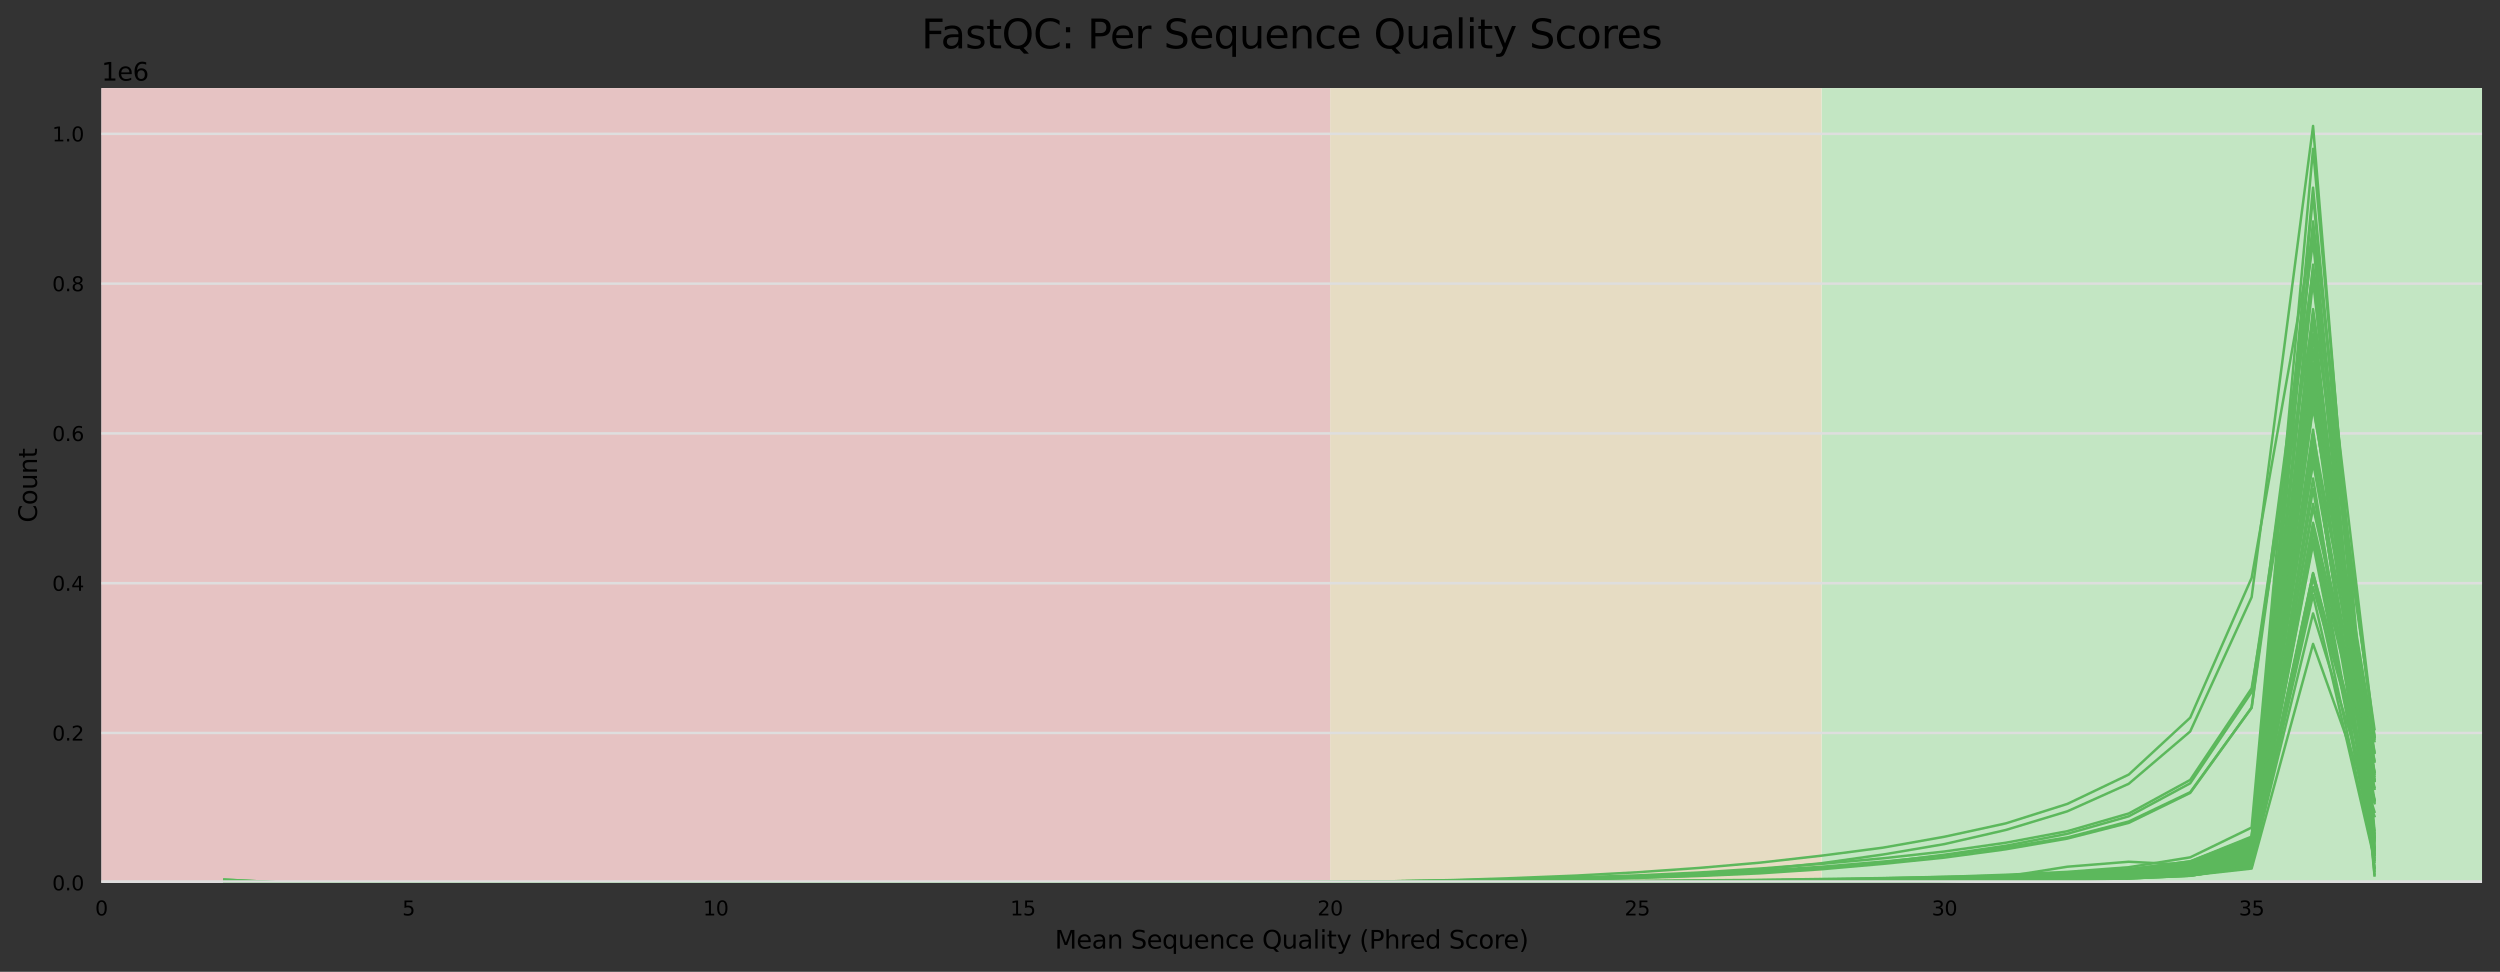 <?xml version="1.0" encoding="utf-8" standalone="no"?>
<!DOCTYPE svg PUBLIC "-//W3C//DTD SVG 1.1//EN"
  "http://www.w3.org/Graphics/SVG/1.1/DTD/svg11.dtd">
<svg xmlns:xlink="http://www.w3.org/1999/xlink" width="1000.341pt" height="388.845pt" viewBox="0 0 1000.341 388.845" xmlns="http://www.w3.org/2000/svg" version="1.1">
 <rect x="0" y="0" width="1000.341" height="388.845" fill="#333333" stroke="none"/>
 <defs>
  <style type="text/css">*{stroke-linejoin: round; stroke-linecap: butt}</style>
 </defs>
 <g id="figure_1">
  <g id="axes_1">
   <g id="patch_1">
    <path d="M 40.601 353.224 
L 993.141 353.224 
L 993.141 35.256 
L 40.601 35.256 
z
" style="fill: #ffffff"/>
   </g>
   <g id="patch_2">
    <path d="M 728.888 353.224 
L 2498.768 353.224 
L 2498.768 35.256 
L 728.888 35.256 
z
" clip-path="url(#pdc0458a4f8)" style="fill: #c3e6c3"/>
   </g>
   <g id="patch_3">
    <path d="M 532.234 353.224 
L 728.888 353.224 
L 728.888 35.256 
L 532.234 35.256 
z
" clip-path="url(#pdc0458a4f8)" style="fill: #e6dcc3"/>
   </g>
   <g id="patch_4">
    <path d="M 40.601 353.224 
L 532.234 353.224 
L 532.234 35.256 
L 40.601 35.256 
z
" clip-path="url(#pdc0458a4f8)" style="fill: #e6c3c3"/>
   </g>
   <g id="matplotlib.axis_1">
    <g id="xtick_1">
     <g id="text_1">
      <!-- 0 -->
      <g transform="translate(38.056 366.303) scale(0.08 -0.08)">
       <defs>
        <path id="DejaVuSans-30" d="M 2034 4250 
Q 1547 4250 1301 3770 
Q 1056 3291 1056 2328 
Q 1056 1369 1301 889 
Q 1547 409 2034 409 
Q 2525 409 2770 889 
Q 3016 1369 3016 2328 
Q 3016 3291 2770 3770 
Q 2525 4250 2034 4250 
z
M 2034 4750 
Q 2819 4750 3233 4129 
Q 3647 3509 3647 2328 
Q 3647 1150 3233 529 
Q 2819 -91 2034 -91 
Q 1250 -91 836 529 
Q 422 1150 422 2328 
Q 422 3509 836 4129 
Q 1250 4750 2034 4750 
z
" transform="scale(0.016)"/>
       </defs>
       <use xlink:href="#DejaVuSans-30"/>
      </g>
     </g>
    </g>
    <g id="xtick_2">
     <g id="text_2">
      <!-- 5 -->
      <g transform="translate(160.964 366.303) scale(0.08 -0.08)">
       <defs>
        <path id="DejaVuSans-35" d="M 691 4666 
L 3169 4666 
L 3169 4134 
L 1269 4134 
L 1269 2991 
Q 1406 3038 1543 3061 
Q 1681 3084 1819 3084 
Q 2600 3084 3056 2656 
Q 3513 2228 3513 1497 
Q 3513 744 3044 326 
Q 2575 -91 1722 -91 
Q 1428 -91 1123 -41 
Q 819 9 494 109 
L 494 744 
Q 775 591 1075 516 
Q 1375 441 1709 441 
Q 2250 441 2565 725 
Q 2881 1009 2881 1497 
Q 2881 1984 2565 2268 
Q 2250 2553 1709 2553 
Q 1456 2553 1204 2497 
Q 953 2441 691 2322 
L 691 4666 
z
" transform="scale(0.016)"/>
       </defs>
       <use xlink:href="#DejaVuSans-35"/>
      </g>
     </g>
    </g>
    <g id="xtick_3">
     <g id="text_3">
      <!-- 10 -->
      <g transform="translate(281.327 366.303) scale(0.08 -0.08)">
       <defs>
        <path id="DejaVuSans-31" d="M 794 531 
L 1825 531 
L 1825 4091 
L 703 3866 
L 703 4441 
L 1819 4666 
L 2450 4666 
L 2450 531 
L 3481 531 
L 3481 0 
L 794 0 
L 794 531 
z
" transform="scale(0.016)"/>
       </defs>
       <use xlink:href="#DejaVuSans-31"/>
       <use xlink:href="#DejaVuSans-30" x="63.623"/>
      </g>
     </g>
    </g>
    <g id="xtick_4">
     <g id="text_4">
      <!-- 15 -->
      <g transform="translate(404.236 366.303) scale(0.08 -0.08)">
       <use xlink:href="#DejaVuSans-31"/>
       <use xlink:href="#DejaVuSans-35" x="63.623"/>
      </g>
     </g>
    </g>
    <g id="xtick_5">
     <g id="text_5">
      <!-- 20 -->
      <g transform="translate(527.144 366.303) scale(0.08 -0.08)">
       <defs>
        <path id="DejaVuSans-32" d="M 1228 531 
L 3431 531 
L 3431 0 
L 469 0 
L 469 531 
Q 828 903 1448 1529 
Q 2069 2156 2228 2338 
Q 2531 2678 2651 2914 
Q 2772 3150 2772 3378 
Q 2772 3750 2511 3984 
Q 2250 4219 1831 4219 
Q 1534 4219 1204 4116 
Q 875 4013 500 3803 
L 500 4441 
Q 881 4594 1212 4672 
Q 1544 4750 1819 4750 
Q 2544 4750 2975 4387 
Q 3406 4025 3406 3419 
Q 3406 3131 3298 2873 
Q 3191 2616 2906 2266 
Q 2828 2175 2409 1742 
Q 1991 1309 1228 531 
z
" transform="scale(0.016)"/>
       </defs>
       <use xlink:href="#DejaVuSans-32"/>
       <use xlink:href="#DejaVuSans-30" x="63.623"/>
      </g>
     </g>
    </g>
    <g id="xtick_6">
     <g id="text_6">
      <!-- 25 -->
      <g transform="translate(650.053 366.303) scale(0.08 -0.08)">
       <use xlink:href="#DejaVuSans-32"/>
       <use xlink:href="#DejaVuSans-35" x="63.623"/>
      </g>
     </g>
    </g>
    <g id="xtick_7">
     <g id="text_7">
      <!-- 30 -->
      <g transform="translate(772.961 366.303) scale(0.08 -0.08)">
       <defs>
        <path id="DejaVuSans-33" d="M 2597 2516 
Q 3050 2419 3304 2112 
Q 3559 1806 3559 1356 
Q 3559 666 3084 287 
Q 2609 -91 1734 -91 
Q 1441 -91 1130 -33 
Q 819 25 488 141 
L 488 750 
Q 750 597 1062 519 
Q 1375 441 1716 441 
Q 2309 441 2620 675 
Q 2931 909 2931 1356 
Q 2931 1769 2642 2001 
Q 2353 2234 1838 2234 
L 1294 2234 
L 1294 2753 
L 1863 2753 
Q 2328 2753 2575 2939 
Q 2822 3125 2822 3475 
Q 2822 3834 2567 4026 
Q 2313 4219 1838 4219 
Q 1578 4219 1281 4162 
Q 984 4106 628 3988 
L 628 4550 
Q 988 4650 1302 4700 
Q 1616 4750 1894 4750 
Q 2613 4750 3031 4423 
Q 3450 4097 3450 3541 
Q 3450 3153 3228 2886 
Q 3006 2619 2597 2516 
z
" transform="scale(0.016)"/>
       </defs>
       <use xlink:href="#DejaVuSans-33"/>
       <use xlink:href="#DejaVuSans-30" x="63.623"/>
      </g>
     </g>
    </g>
    <g id="xtick_8">
     <g id="text_8">
      <!-- 35 -->
      <g transform="translate(895.869 366.303) scale(0.08 -0.08)">
       <use xlink:href="#DejaVuSans-33"/>
       <use xlink:href="#DejaVuSans-35" x="63.623"/>
      </g>
     </g>
    </g>
    <g id="text_9">
     <!-- Mean Sequence Quality (Phred Score) -->
     <g transform="translate(422.078 379.565) scale(0.1 -0.1)">
      <defs>
       <path id="DejaVuSans-4d" d="M 628 4666 
L 1569 4666 
L 2759 1491 
L 3956 4666 
L 4897 4666 
L 4897 0 
L 4281 0 
L 4281 4097 
L 3078 897 
L 2444 897 
L 1241 4097 
L 1241 0 
L 628 0 
L 628 4666 
z
" transform="scale(0.016)"/>
       <path id="DejaVuSans-65" d="M 3597 1894 
L 3597 1613 
L 953 1613 
Q 991 1019 1311 708 
Q 1631 397 2203 397 
Q 2534 397 2845 478 
Q 3156 559 3463 722 
L 3463 178 
Q 3153 47 2828 -22 
Q 2503 -91 2169 -91 
Q 1331 -91 842 396 
Q 353 884 353 1716 
Q 353 2575 817 3079 
Q 1281 3584 2069 3584 
Q 2775 3584 3186 3129 
Q 3597 2675 3597 1894 
z
M 3022 2063 
Q 3016 2534 2758 2815 
Q 2500 3097 2075 3097 
Q 1594 3097 1305 2825 
Q 1016 2553 972 2059 
L 3022 2063 
z
" transform="scale(0.016)"/>
       <path id="DejaVuSans-61" d="M 2194 1759 
Q 1497 1759 1228 1600 
Q 959 1441 959 1056 
Q 959 750 1161 570 
Q 1363 391 1709 391 
Q 2188 391 2477 730 
Q 2766 1069 2766 1631 
L 2766 1759 
L 2194 1759 
z
M 3341 1997 
L 3341 0 
L 2766 0 
L 2766 531 
Q 2569 213 2275 61 
Q 1981 -91 1556 -91 
Q 1019 -91 701 211 
Q 384 513 384 1019 
Q 384 1609 779 1909 
Q 1175 2209 1959 2209 
L 2766 2209 
L 2766 2266 
Q 2766 2663 2505 2880 
Q 2244 3097 1772 3097 
Q 1472 3097 1187 3025 
Q 903 2953 641 2809 
L 641 3341 
Q 956 3463 1253 3523 
Q 1550 3584 1831 3584 
Q 2591 3584 2966 3190 
Q 3341 2797 3341 1997 
z
" transform="scale(0.016)"/>
       <path id="DejaVuSans-6e" d="M 3513 2113 
L 3513 0 
L 2938 0 
L 2938 2094 
Q 2938 2591 2744 2837 
Q 2550 3084 2163 3084 
Q 1697 3084 1428 2787 
Q 1159 2491 1159 1978 
L 1159 0 
L 581 0 
L 581 3500 
L 1159 3500 
L 1159 2956 
Q 1366 3272 1645 3428 
Q 1925 3584 2291 3584 
Q 2894 3584 3203 3211 
Q 3513 2838 3513 2113 
z
" transform="scale(0.016)"/>
       <path id="DejaVuSans-20" transform="scale(0.016)"/>
       <path id="DejaVuSans-53" d="M 3425 4513 
L 3425 3897 
Q 3066 4069 2747 4153 
Q 2428 4238 2131 4238 
Q 1616 4238 1336 4038 
Q 1056 3838 1056 3469 
Q 1056 3159 1242 3001 
Q 1428 2844 1947 2747 
L 2328 2669 
Q 3034 2534 3370 2195 
Q 3706 1856 3706 1288 
Q 3706 609 3251 259 
Q 2797 -91 1919 -91 
Q 1588 -91 1214 -16 
Q 841 59 441 206 
L 441 856 
Q 825 641 1194 531 
Q 1563 422 1919 422 
Q 2459 422 2753 634 
Q 3047 847 3047 1241 
Q 3047 1584 2836 1778 
Q 2625 1972 2144 2069 
L 1759 2144 
Q 1053 2284 737 2584 
Q 422 2884 422 3419 
Q 422 4038 858 4394 
Q 1294 4750 2059 4750 
Q 2388 4750 2728 4690 
Q 3069 4631 3425 4513 
z
" transform="scale(0.016)"/>
       <path id="DejaVuSans-71" d="M 947 1747 
Q 947 1113 1208 752 
Q 1469 391 1925 391 
Q 2381 391 2643 752 
Q 2906 1113 2906 1747 
Q 2906 2381 2643 2742 
Q 2381 3103 1925 3103 
Q 1469 3103 1208 2742 
Q 947 2381 947 1747 
z
M 2906 525 
Q 2725 213 2448 61 
Q 2172 -91 1784 -91 
Q 1150 -91 751 415 
Q 353 922 353 1747 
Q 353 2572 751 3078 
Q 1150 3584 1784 3584 
Q 2172 3584 2448 3432 
Q 2725 3281 2906 2969 
L 2906 3500 
L 3481 3500 
L 3481 -1331 
L 2906 -1331 
L 2906 525 
z
" transform="scale(0.016)"/>
       <path id="DejaVuSans-75" d="M 544 1381 
L 544 3500 
L 1119 3500 
L 1119 1403 
Q 1119 906 1312 657 
Q 1506 409 1894 409 
Q 2359 409 2629 706 
Q 2900 1003 2900 1516 
L 2900 3500 
L 3475 3500 
L 3475 0 
L 2900 0 
L 2900 538 
Q 2691 219 2414 64 
Q 2138 -91 1772 -91 
Q 1169 -91 856 284 
Q 544 659 544 1381 
z
M 1991 3584 
L 1991 3584 
z
" transform="scale(0.016)"/>
       <path id="DejaVuSans-63" d="M 3122 3366 
L 3122 2828 
Q 2878 2963 2633 3030 
Q 2388 3097 2138 3097 
Q 1578 3097 1268 2742 
Q 959 2388 959 1747 
Q 959 1106 1268 751 
Q 1578 397 2138 397 
Q 2388 397 2633 464 
Q 2878 531 3122 666 
L 3122 134 
Q 2881 22 2623 -34 
Q 2366 -91 2075 -91 
Q 1284 -91 818 406 
Q 353 903 353 1747 
Q 353 2603 823 3093 
Q 1294 3584 2113 3584 
Q 2378 3584 2631 3529 
Q 2884 3475 3122 3366 
z
" transform="scale(0.016)"/>
       <path id="DejaVuSans-51" d="M 2522 4238 
Q 1834 4238 1429 3725 
Q 1025 3213 1025 2328 
Q 1025 1447 1429 934 
Q 1834 422 2522 422 
Q 3209 422 3611 934 
Q 4013 1447 4013 2328 
Q 4013 3213 3611 3725 
Q 3209 4238 2522 4238 
z
M 3406 84 
L 4238 -825 
L 3475 -825 
L 2784 -78 
Q 2681 -84 2626 -87 
Q 2572 -91 2522 -91 
Q 1538 -91 948 567 
Q 359 1225 359 2328 
Q 359 3434 948 4092 
Q 1538 4750 2522 4750 
Q 3503 4750 4090 4092 
Q 4678 3434 4678 2328 
Q 4678 1516 4351 937 
Q 4025 359 3406 84 
z
" transform="scale(0.016)"/>
       <path id="DejaVuSans-6c" d="M 603 4863 
L 1178 4863 
L 1178 0 
L 603 0 
L 603 4863 
z
" transform="scale(0.016)"/>
       <path id="DejaVuSans-69" d="M 603 3500 
L 1178 3500 
L 1178 0 
L 603 0 
L 603 3500 
z
M 603 4863 
L 1178 4863 
L 1178 4134 
L 603 4134 
L 603 4863 
z
" transform="scale(0.016)"/>
       <path id="DejaVuSans-74" d="M 1172 4494 
L 1172 3500 
L 2356 3500 
L 2356 3053 
L 1172 3053 
L 1172 1153 
Q 1172 725 1289 603 
Q 1406 481 1766 481 
L 2356 481 
L 2356 0 
L 1766 0 
Q 1100 0 847 248 
Q 594 497 594 1153 
L 594 3053 
L 172 3053 
L 172 3500 
L 594 3500 
L 594 4494 
L 1172 4494 
z
" transform="scale(0.016)"/>
       <path id="DejaVuSans-79" d="M 2059 -325 
Q 1816 -950 1584 -1140 
Q 1353 -1331 966 -1331 
L 506 -1331 
L 506 -850 
L 844 -850 
Q 1081 -850 1212 -737 
Q 1344 -625 1503 -206 
L 1606 56 
L 191 3500 
L 800 3500 
L 1894 763 
L 2988 3500 
L 3597 3500 
L 2059 -325 
z
" transform="scale(0.016)"/>
       <path id="DejaVuSans-28" d="M 1984 4856 
Q 1566 4138 1362 3434 
Q 1159 2731 1159 2009 
Q 1159 1288 1364 580 
Q 1569 -128 1984 -844 
L 1484 -844 
Q 1016 -109 783 600 
Q 550 1309 550 2009 
Q 550 2706 781 3412 
Q 1013 4119 1484 4856 
L 1984 4856 
z
" transform="scale(0.016)"/>
       <path id="DejaVuSans-50" d="M 1259 4147 
L 1259 2394 
L 2053 2394 
Q 2494 2394 2734 2622 
Q 2975 2850 2975 3272 
Q 2975 3691 2734 3919 
Q 2494 4147 2053 4147 
L 1259 4147 
z
M 628 4666 
L 2053 4666 
Q 2838 4666 3239 4311 
Q 3641 3956 3641 3272 
Q 3641 2581 3239 2228 
Q 2838 1875 2053 1875 
L 1259 1875 
L 1259 0 
L 628 0 
L 628 4666 
z
" transform="scale(0.016)"/>
       <path id="DejaVuSans-68" d="M 3513 2113 
L 3513 0 
L 2938 0 
L 2938 2094 
Q 2938 2591 2744 2837 
Q 2550 3084 2163 3084 
Q 1697 3084 1428 2787 
Q 1159 2491 1159 1978 
L 1159 0 
L 581 0 
L 581 4863 
L 1159 4863 
L 1159 2956 
Q 1366 3272 1645 3428 
Q 1925 3584 2291 3584 
Q 2894 3584 3203 3211 
Q 3513 2838 3513 2113 
z
" transform="scale(0.016)"/>
       <path id="DejaVuSans-72" d="M 2631 2963 
Q 2534 3019 2420 3045 
Q 2306 3072 2169 3072 
Q 1681 3072 1420 2755 
Q 1159 2438 1159 1844 
L 1159 0 
L 581 0 
L 581 3500 
L 1159 3500 
L 1159 2956 
Q 1341 3275 1631 3429 
Q 1922 3584 2338 3584 
Q 2397 3584 2469 3576 
Q 2541 3569 2628 3553 
L 2631 2963 
z
" transform="scale(0.016)"/>
       <path id="DejaVuSans-64" d="M 2906 2969 
L 2906 4863 
L 3481 4863 
L 3481 0 
L 2906 0 
L 2906 525 
Q 2725 213 2448 61 
Q 2172 -91 1784 -91 
Q 1150 -91 751 415 
Q 353 922 353 1747 
Q 353 2572 751 3078 
Q 1150 3584 1784 3584 
Q 2172 3584 2448 3432 
Q 2725 3281 2906 2969 
z
M 947 1747 
Q 947 1113 1208 752 
Q 1469 391 1925 391 
Q 2381 391 2643 752 
Q 2906 1113 2906 1747 
Q 2906 2381 2643 2742 
Q 2381 3103 1925 3103 
Q 1469 3103 1208 2742 
Q 947 2381 947 1747 
z
" transform="scale(0.016)"/>
       <path id="DejaVuSans-6f" d="M 1959 3097 
Q 1497 3097 1228 2736 
Q 959 2375 959 1747 
Q 959 1119 1226 758 
Q 1494 397 1959 397 
Q 2419 397 2687 759 
Q 2956 1122 2956 1747 
Q 2956 2369 2687 2733 
Q 2419 3097 1959 3097 
z
M 1959 3584 
Q 2709 3584 3137 3096 
Q 3566 2609 3566 1747 
Q 3566 888 3137 398 
Q 2709 -91 1959 -91 
Q 1206 -91 779 398 
Q 353 888 353 1747 
Q 353 2609 779 3096 
Q 1206 3584 1959 3584 
z
" transform="scale(0.016)"/>
       <path id="DejaVuSans-29" d="M 513 4856 
L 1013 4856 
Q 1481 4119 1714 3412 
Q 1947 2706 1947 2009 
Q 1947 1309 1714 600 
Q 1481 -109 1013 -844 
L 513 -844 
Q 928 -128 1133 580 
Q 1338 1288 1338 2009 
Q 1338 2731 1133 3434 
Q 928 4138 513 4856 
z
" transform="scale(0.016)"/>
      </defs>
      <use xlink:href="#DejaVuSans-4d"/>
      <use xlink:href="#DejaVuSans-65" x="86.279"/>
      <use xlink:href="#DejaVuSans-61" x="147.803"/>
      <use xlink:href="#DejaVuSans-6e" x="209.082"/>
      <use xlink:href="#DejaVuSans-20" x="272.461"/>
      <use xlink:href="#DejaVuSans-53" x="304.248"/>
      <use xlink:href="#DejaVuSans-65" x="367.725"/>
      <use xlink:href="#DejaVuSans-71" x="429.248"/>
      <use xlink:href="#DejaVuSans-75" x="492.725"/>
      <use xlink:href="#DejaVuSans-65" x="556.104"/>
      <use xlink:href="#DejaVuSans-6e" x="617.627"/>
      <use xlink:href="#DejaVuSans-63" x="681.006"/>
      <use xlink:href="#DejaVuSans-65" x="735.986"/>
      <use xlink:href="#DejaVuSans-20" x="797.51"/>
      <use xlink:href="#DejaVuSans-51" x="829.297"/>
      <use xlink:href="#DejaVuSans-75" x="908.008"/>
      <use xlink:href="#DejaVuSans-61" x="971.387"/>
      <use xlink:href="#DejaVuSans-6c" x="1032.666"/>
      <use xlink:href="#DejaVuSans-69" x="1060.449"/>
      <use xlink:href="#DejaVuSans-74" x="1088.232"/>
      <use xlink:href="#DejaVuSans-79" x="1127.441"/>
      <use xlink:href="#DejaVuSans-20" x="1186.621"/>
      <use xlink:href="#DejaVuSans-28" x="1218.408"/>
      <use xlink:href="#DejaVuSans-50" x="1257.422"/>
      <use xlink:href="#DejaVuSans-68" x="1317.725"/>
      <use xlink:href="#DejaVuSans-72" x="1381.104"/>
      <use xlink:href="#DejaVuSans-65" x="1419.967"/>
      <use xlink:href="#DejaVuSans-64" x="1481.49"/>
      <use xlink:href="#DejaVuSans-20" x="1544.967"/>
      <use xlink:href="#DejaVuSans-53" x="1576.754"/>
      <use xlink:href="#DejaVuSans-63" x="1640.23"/>
      <use xlink:href="#DejaVuSans-6f" x="1695.211"/>
      <use xlink:href="#DejaVuSans-72" x="1756.393"/>
      <use xlink:href="#DejaVuSans-65" x="1795.256"/>
      <use xlink:href="#DejaVuSans-29" x="1856.779"/>
     </g>
    </g>
   </g>
   <g id="matplotlib.axis_2">
    <g id="ytick_1">
     <g id="line2d_1">
      <path d="M 40.601 353.224 
L 993.141 353.224 
" clip-path="url(#pdc0458a4f8)" style="fill: none; stroke: #dedede; stroke-linecap: square"/>
     </g>
     <g id="text_10">
      <!-- 0.0 -->
      <g transform="translate(20.878 356.263) scale(0.08 -0.08)">
       <defs>
        <path id="DejaVuSans-2e" d="M 684 794 
L 1344 794 
L 1344 0 
L 684 0 
L 684 794 
z
" transform="scale(0.016)"/>
       </defs>
       <use xlink:href="#DejaVuSans-30"/>
       <use xlink:href="#DejaVuSans-2e" x="63.623"/>
       <use xlink:href="#DejaVuSans-30" x="95.41"/>
      </g>
     </g>
    </g>
    <g id="ytick_2">
     <g id="line2d_2">
      <path d="M 40.601 293.289 
L 993.141 293.289 
" clip-path="url(#pdc0458a4f8)" style="fill: none; stroke: #dedede; stroke-linecap: square"/>
     </g>
     <g id="text_11">
      <!-- 0.2 -->
      <g transform="translate(20.878 296.329) scale(0.08 -0.08)">
       <use xlink:href="#DejaVuSans-30"/>
       <use xlink:href="#DejaVuSans-2e" x="63.623"/>
       <use xlink:href="#DejaVuSans-32" x="95.41"/>
      </g>
     </g>
    </g>
    <g id="ytick_3">
     <g id="line2d_3">
      <path d="M 40.601 233.355 
L 993.141 233.355 
" clip-path="url(#pdc0458a4f8)" style="fill: none; stroke: #dedede; stroke-linecap: square"/>
     </g>
     <g id="text_12">
      <!-- 0.4 -->
      <g transform="translate(20.878 236.394) scale(0.08 -0.08)">
       <defs>
        <path id="DejaVuSans-34" d="M 2419 4116 
L 825 1625 
L 2419 1625 
L 2419 4116 
z
M 2253 4666 
L 3047 4666 
L 3047 1625 
L 3713 1625 
L 3713 1100 
L 3047 1100 
L 3047 0 
L 2419 0 
L 2419 1100 
L 313 1100 
L 313 1709 
L 2253 4666 
z
" transform="scale(0.016)"/>
       </defs>
       <use xlink:href="#DejaVuSans-30"/>
       <use xlink:href="#DejaVuSans-2e" x="63.623"/>
       <use xlink:href="#DejaVuSans-34" x="95.41"/>
      </g>
     </g>
    </g>
    <g id="ytick_4">
     <g id="line2d_4">
      <path d="M 40.601 173.42 
L 993.141 173.42 
" clip-path="url(#pdc0458a4f8)" style="fill: none; stroke: #dedede; stroke-linecap: square"/>
     </g>
     <g id="text_13">
      <!-- 0.6 -->
      <g transform="translate(20.878 176.46) scale(0.08 -0.08)">
       <defs>
        <path id="DejaVuSans-36" d="M 2113 2584 
Q 1688 2584 1439 2293 
Q 1191 2003 1191 1497 
Q 1191 994 1439 701 
Q 1688 409 2113 409 
Q 2538 409 2786 701 
Q 3034 994 3034 1497 
Q 3034 2003 2786 2293 
Q 2538 2584 2113 2584 
z
M 3366 4563 
L 3366 3988 
Q 3128 4100 2886 4159 
Q 2644 4219 2406 4219 
Q 1781 4219 1451 3797 
Q 1122 3375 1075 2522 
Q 1259 2794 1537 2939 
Q 1816 3084 2150 3084 
Q 2853 3084 3261 2657 
Q 3669 2231 3669 1497 
Q 3669 778 3244 343 
Q 2819 -91 2113 -91 
Q 1303 -91 875 529 
Q 447 1150 447 2328 
Q 447 3434 972 4092 
Q 1497 4750 2381 4750 
Q 2619 4750 2861 4703 
Q 3103 4656 3366 4563 
z
" transform="scale(0.016)"/>
       </defs>
       <use xlink:href="#DejaVuSans-30"/>
       <use xlink:href="#DejaVuSans-2e" x="63.623"/>
       <use xlink:href="#DejaVuSans-36" x="95.41"/>
      </g>
     </g>
    </g>
    <g id="ytick_5">
     <g id="line2d_5">
      <path d="M 40.601 113.486 
L 993.141 113.486 
" clip-path="url(#pdc0458a4f8)" style="fill: none; stroke: #dedede; stroke-linecap: square"/>
     </g>
     <g id="text_14">
      <!-- 0.8 -->
      <g transform="translate(20.878 116.525) scale(0.08 -0.08)">
       <defs>
        <path id="DejaVuSans-38" d="M 2034 2216 
Q 1584 2216 1326 1975 
Q 1069 1734 1069 1313 
Q 1069 891 1326 650 
Q 1584 409 2034 409 
Q 2484 409 2743 651 
Q 3003 894 3003 1313 
Q 3003 1734 2745 1975 
Q 2488 2216 2034 2216 
z
M 1403 2484 
Q 997 2584 770 2862 
Q 544 3141 544 3541 
Q 544 4100 942 4425 
Q 1341 4750 2034 4750 
Q 2731 4750 3128 4425 
Q 3525 4100 3525 3541 
Q 3525 3141 3298 2862 
Q 3072 2584 2669 2484 
Q 3125 2378 3379 2068 
Q 3634 1759 3634 1313 
Q 3634 634 3220 271 
Q 2806 -91 2034 -91 
Q 1263 -91 848 271 
Q 434 634 434 1313 
Q 434 1759 690 2068 
Q 947 2378 1403 2484 
z
M 1172 3481 
Q 1172 3119 1398 2916 
Q 1625 2713 2034 2713 
Q 2441 2713 2670 2916 
Q 2900 3119 2900 3481 
Q 2900 3844 2670 4047 
Q 2441 4250 2034 4250 
Q 1625 4250 1398 4047 
Q 1172 3844 1172 3481 
z
" transform="scale(0.016)"/>
       </defs>
       <use xlink:href="#DejaVuSans-30"/>
       <use xlink:href="#DejaVuSans-2e" x="63.623"/>
       <use xlink:href="#DejaVuSans-38" x="95.41"/>
      </g>
     </g>
    </g>
    <g id="ytick_6">
     <g id="line2d_6">
      <path d="M 40.601 53.551 
L 993.141 53.551 
" clip-path="url(#pdc0458a4f8)" style="fill: none; stroke: #dedede; stroke-linecap: square"/>
     </g>
     <g id="text_15">
      <!-- 1.0 -->
      <g transform="translate(20.878 56.591) scale(0.08 -0.08)">
       <use xlink:href="#DejaVuSans-31"/>
       <use xlink:href="#DejaVuSans-2e" x="63.623"/>
       <use xlink:href="#DejaVuSans-30" x="95.41"/>
      </g>
     </g>
    </g>
    <g id="text_16">
     <!-- Count -->
     <g transform="translate(14.798 209.088) rotate(-90) scale(0.1 -0.1)">
      <defs>
       <path id="DejaVuSans-43" d="M 4122 4306 
L 4122 3641 
Q 3803 3938 3442 4084 
Q 3081 4231 2675 4231 
Q 1875 4231 1450 3742 
Q 1025 3253 1025 2328 
Q 1025 1406 1450 917 
Q 1875 428 2675 428 
Q 3081 428 3442 575 
Q 3803 722 4122 1019 
L 4122 359 
Q 3791 134 3420 21 
Q 3050 -91 2638 -91 
Q 1578 -91 968 557 
Q 359 1206 359 2328 
Q 359 3453 968 4101 
Q 1578 4750 2638 4750 
Q 3056 4750 3426 4639 
Q 3797 4528 4122 4306 
z
" transform="scale(0.016)"/>
      </defs>
      <use xlink:href="#DejaVuSans-43"/>
      <use xlink:href="#DejaVuSans-6f" x="69.824"/>
      <use xlink:href="#DejaVuSans-75" x="131.006"/>
      <use xlink:href="#DejaVuSans-6e" x="194.385"/>
      <use xlink:href="#DejaVuSans-74" x="257.764"/>
     </g>
    </g>
    <g id="text_17">
     <!-- 1e6 -->
     <g transform="translate(40.601 32.256) scale(0.1 -0.1)">
      <use xlink:href="#DejaVuSans-31"/>
      <use xlink:href="#DejaVuSans-65" x="63.623"/>
      <use xlink:href="#DejaVuSans-36" x="125.146"/>
     </g>
    </g>
   </g>
   <g id="line2d_7">
    <path d="M 409.326 353.224 
L 433.907 353.221 
L 458.489 353.212 
L 483.071 353.213 
L 507.652 353.205 
L 532.234 353.196 
L 556.816 353.184 
L 581.398 353.168 
L 605.979 353.136 
L 630.561 353.11 
L 655.143 353.057 
L 679.724 352.97 
L 704.306 352.864 
L 728.888 352.716 
L 753.469 352.521 
L 778.051 352.288 
L 802.633 352.032 
L 827.214 351.573 
L 851.796 350.957 
L 876.378 349.496 
L 900.959 344.341 
L 925.541 201.616 
L 950.123 312.488 
" clip-path="url(#pdc0458a4f8)" style="fill: none; stroke: #5cb85c; stroke-linecap: square"/>
   </g>
   <g id="line2d_8">
    <path d="M 261.836 353.224 
L 286.417 353.224 
L 310.999 353.223 
L 335.581 353.223 
L 360.162 353.223 
L 384.744 353.222 
L 409.326 353.213 
L 433.907 353.193 
L 458.489 353.183 
L 483.071 353.168 
L 507.652 353.145 
L 532.234 353.097 
L 556.816 353.056 
L 581.398 353.011 
L 605.979 352.976 
L 630.561 352.929 
L 655.143 352.86 
L 679.724 352.762 
L 704.306 352.659 
L 728.888 352.507 
L 753.469 352.326 
L 778.051 352.04 
L 802.633 351.732 
L 827.214 351.267 
L 851.796 350.506 
L 876.378 348.868 
L 900.959 343.23 
L 925.541 179.366 
L 950.123 339.701 
" clip-path="url(#pdc0458a4f8)" style="fill: none; stroke: #5cb85c; stroke-linecap: square"/>
   </g>
   <g id="line2d_9">
    <path d="M 409.326 353.223 
L 433.907 353.221 
L 458.489 353.217 
L 483.071 353.21 
L 507.652 353.206 
L 532.234 353.201 
L 556.816 353.187 
L 581.398 353.171 
L 605.979 353.15 
L 630.561 353.103 
L 655.143 353.064 
L 679.724 352.989 
L 704.306 352.895 
L 728.888 352.747 
L 753.469 352.569 
L 778.051 352.35 
L 802.633 352.035 
L 827.214 351.638 
L 851.796 351.033 
L 876.378 349.699 
L 900.959 344.953 
L 925.541 203.009 
L 950.123 311.627 
" clip-path="url(#pdc0458a4f8)" style="fill: none; stroke: #5cb85c; stroke-linecap: square"/>
   </g>
   <g id="line2d_10">
    <path d="M 237.254 353.224 
L 261.836 353.224 
L 286.417 353.224 
L 310.999 353.223 
L 335.581 353.224 
L 360.162 353.223 
L 384.744 353.223 
L 409.326 353.213 
L 433.907 353.199 
L 458.489 353.193 
L 483.071 353.173 
L 507.652 353.142 
L 532.234 353.111 
L 556.816 353.069 
L 581.398 353.032 
L 605.979 352.995 
L 630.561 352.958 
L 655.143 352.911 
L 679.724 352.817 
L 704.306 352.725 
L 728.888 352.583 
L 753.469 352.395 
L 778.051 352.156 
L 802.633 351.824 
L 827.214 351.374 
L 851.796 350.63 
L 876.378 349.077 
L 900.959 343.872 
L 925.541 179.72 
L 950.123 339.333 
" clip-path="url(#pdc0458a4f8)" style="fill: none; stroke: #5cb85c; stroke-linecap: square"/>
   </g>
   <g id="line2d_11">
    <path d="M 409.326 353.223 
L 433.907 353.221 
L 458.489 353.217 
L 483.071 353.215 
L 507.652 353.209 
L 532.234 353.203 
L 556.816 353.19 
L 581.398 353.18 
L 605.979 353.158 
L 630.561 353.133 
L 655.143 353.092 
L 679.724 353.029 
L 704.306 352.95 
L 728.888 352.845 
L 753.469 352.692 
L 778.051 352.507 
L 802.633 352.249 
L 827.214 351.966 
L 851.796 351.479 
L 876.378 350.391 
L 900.959 346.605 
L 925.541 234.933 
L 950.123 321.412 
" clip-path="url(#pdc0458a4f8)" style="fill: none; stroke: #5cb85c; stroke-linecap: square"/>
   </g>
   <g id="line2d_12">
    <path d="M 261.836 353.224 
L 286.417 353.224 
L 310.999 353.223 
L 335.581 353.224 
L 360.162 353.223 
L 384.744 353.222 
L 409.326 353.217 
L 433.907 353.202 
L 458.489 353.195 
L 483.071 353.189 
L 507.652 353.179 
L 532.234 353.133 
L 556.816 353.106 
L 581.398 353.076 
L 605.979 353.049 
L 630.561 353.012 
L 655.143 352.982 
L 679.724 352.901 
L 704.306 352.807 
L 728.888 352.705 
L 753.469 352.559 
L 778.051 352.373 
L 802.633 352.083 
L 827.214 351.735 
L 851.796 351.18 
L 876.378 349.951 
L 900.959 345.695 
L 925.541 217.622 
L 950.123 342.152 
" clip-path="url(#pdc0458a4f8)" style="fill: none; stroke: #5cb85c; stroke-linecap: square"/>
   </g>
   <g id="line2d_13">
    <path d="M 409.326 353.224 
L 433.907 353.221 
L 458.489 353.218 
L 483.071 353.213 
L 507.652 353.204 
L 532.234 353.201 
L 556.816 353.186 
L 581.398 353.174 
L 605.979 353.152 
L 630.561 353.113 
L 655.143 353.07 
L 679.724 352.994 
L 704.306 352.892 
L 728.888 352.786 
L 753.469 352.571 
L 778.051 352.359 
L 802.633 352.07 
L 827.214 351.7 
L 851.796 351.125 
L 876.378 349.785 
L 900.959 345.142 
L 925.541 212.384 
L 950.123 314.998 
" clip-path="url(#pdc0458a4f8)" style="fill: none; stroke: #5cb85c; stroke-linecap: square"/>
   </g>
   <g id="line2d_14">
    <path d="M 261.836 353.224 
L 286.417 353.224 
L 310.999 353.223 
L 335.581 353.224 
L 360.162 353.224 
L 384.744 353.223 
L 409.326 353.215 
L 433.907 353.198 
L 458.489 353.194 
L 483.071 353.176 
L 507.652 353.145 
L 532.234 353.107 
L 556.816 353.071 
L 581.398 353.038 
L 605.979 352.988 
L 630.561 352.966 
L 655.143 352.895 
L 679.724 352.803 
L 704.306 352.707 
L 728.888 352.558 
L 753.469 352.363 
L 778.051 352.107 
L 802.633 351.809 
L 827.214 351.416 
L 851.796 350.751 
L 876.378 349.333 
L 900.959 344.353 
L 925.541 191.462 
L 950.123 340.126 
" clip-path="url(#pdc0458a4f8)" style="fill: none; stroke: #5cb85c; stroke-linecap: square"/>
   </g>
   <g id="line2d_15">
    <path d="M 433.907 353.22 
L 458.489 353.214 
L 483.071 353.211 
L 507.652 353.206 
L 532.234 353.196 
L 556.816 353.191 
L 581.398 353.168 
L 605.979 353.148 
L 630.561 353.127 
L 655.143 353.074 
L 679.724 353.019 
L 704.306 352.926 
L 728.888 352.806 
L 753.469 352.619 
L 778.051 352.42 
L 802.633 352.165 
L 827.214 351.771 
L 851.796 351.238 
L 876.378 350.013 
L 900.959 345.606 
L 925.541 216.391 
L 950.123 315.633 
" clip-path="url(#pdc0458a4f8)" style="fill: none; stroke: #5cb85c; stroke-linecap: square"/>
   </g>
   <g id="line2d_16">
    <path d="M 286.417 353.223 
L 310.999 353.224 
L 335.581 353.223 
L 360.162 353.223 
L 384.744 353.22 
L 409.326 353.215 
L 433.907 353.204 
L 458.489 353.191 
L 483.071 353.174 
L 507.652 353.152 
L 532.234 353.107 
L 556.816 353.082 
L 581.398 353.033 
L 605.979 353.025 
L 630.561 352.994 
L 655.143 352.932 
L 679.724 352.862 
L 704.306 352.783 
L 728.888 352.633 
L 753.469 352.473 
L 778.051 352.236 
L 802.633 351.96 
L 827.214 351.522 
L 851.796 350.836 
L 876.378 349.429 
L 900.959 344.597 
L 925.541 195.641 
L 950.123 340.51 
" clip-path="url(#pdc0458a4f8)" style="fill: none; stroke: #5cb85c; stroke-linecap: square"/>
   </g>
   <g id="line2d_17">
    <path d="M 409.326 353.224 
L 433.907 353.221 
L 458.489 353.214 
L 483.071 353.209 
L 507.652 353.2 
L 532.234 353.197 
L 556.816 353.182 
L 581.398 353.156 
L 605.979 353.125 
L 630.561 353.088 
L 655.143 353.028 
L 679.724 352.943 
L 704.306 352.822 
L 728.888 352.621 
L 753.469 352.417 
L 778.051 352.091 
L 802.633 351.739 
L 827.214 351.206 
L 851.796 350.134 
L 876.378 348.162 
L 900.959 342.815 
L 925.541 177.246 
L 950.123 304.314 
" clip-path="url(#pdc0458a4f8)" style="fill: none; stroke: #5cb85c; stroke-linecap: square"/>
   </g>
   <g id="line2d_18">
    <path d="M 286.417 353.223 
L 310.999 353.224 
L 335.581 353.224 
L 360.162 353.224 
L 384.744 353.222 
L 409.326 353.213 
L 433.907 353.198 
L 458.489 353.181 
L 483.071 353.167 
L 507.652 353.136 
L 532.234 353.09 
L 556.816 353.031 
L 581.398 352.992 
L 605.979 352.942 
L 630.561 352.908 
L 655.143 352.842 
L 679.724 352.742 
L 704.306 352.602 
L 728.888 352.437 
L 753.469 352.202 
L 778.051 351.912 
L 802.633 351.54 
L 827.214 351.031 
L 851.796 350.118 
L 876.378 348.234 
L 900.959 341.969 
L 925.541 148.09 
L 950.123 336.775 
" clip-path="url(#pdc0458a4f8)" style="fill: none; stroke: #5cb85c; stroke-linecap: square"/>
   </g>
   <g id="line2d_19">
    <path d="M 433.907 353.219 
L 458.489 353.213 
L 483.071 353.209 
L 507.652 353.196 
L 532.234 353.184 
L 556.816 353.16 
L 581.398 353.134 
L 605.979 353.095 
L 630.561 353.041 
L 655.143 352.97 
L 679.724 352.842 
L 704.306 352.691 
L 728.888 352.516 
L 753.469 352.215 
L 778.051 351.874 
L 802.633 351.361 
L 827.214 350.763 
L 851.796 349.791 
L 876.378 347.749 
L 900.959 340.456 
L 925.541 123.694 
L 950.123 291.775 
" clip-path="url(#pdc0458a4f8)" style="fill: none; stroke: #5cb85c; stroke-linecap: square"/>
   </g>
   <g id="line2d_20">
    <path d="M 237.254 353.224 
L 261.836 353.224 
L 286.417 353.223 
L 310.999 353.224 
L 335.581 353.223 
L 360.162 353.223 
L 384.744 353.219 
L 409.326 353.207 
L 433.907 353.187 
L 458.489 353.162 
L 483.071 353.13 
L 507.652 353.106 
L 532.234 353.037 
L 556.816 352.934 
L 581.398 352.883 
L 605.979 352.821 
L 630.561 352.763 
L 655.143 352.655 
L 679.724 352.521 
L 704.306 352.342 
L 728.888 352.079 
L 753.469 351.75 
L 778.051 351.337 
L 802.633 350.778 
L 827.214 350.205 
L 851.796 349.178 
L 876.378 346.836 
L 900.959 338.574 
L 925.541 91.778 
L 950.123 332.119 
" clip-path="url(#pdc0458a4f8)" style="fill: none; stroke: #5cb85c; stroke-linecap: square"/>
   </g>
   <g id="line2d_21">
    <path d="M 433.907 353.22 
L 458.489 353.212 
L 483.071 353.201 
L 507.652 353.199 
L 532.234 353.192 
L 556.816 353.172 
L 581.398 353.144 
L 605.979 353.112 
L 630.561 353.08 
L 655.143 353.03 
L 679.724 352.924 
L 704.306 352.794 
L 728.888 352.604 
L 753.469 352.378 
L 778.051 352.09 
L 802.633 351.709 
L 827.214 351.173 
L 851.796 350.199 
L 876.378 348.274 
L 900.959 341.963 
L 925.541 162.955 
L 950.123 301.285 
" clip-path="url(#pdc0458a4f8)" style="fill: none; stroke: #5cb85c; stroke-linecap: square"/>
   </g>
   <g id="line2d_22">
    <path d="M 261.836 353.223 
L 286.417 353.223 
L 310.999 353.223 
L 335.581 353.223 
L 360.162 353.223 
L 384.744 353.222 
L 409.326 353.21 
L 433.907 353.195 
L 458.489 353.167 
L 483.071 353.161 
L 507.652 353.134 
L 532.234 353.072 
L 556.816 353.022 
L 581.398 352.964 
L 605.979 352.919 
L 630.561 352.854 
L 655.143 352.82 
L 679.724 352.702 
L 704.306 352.56 
L 728.888 352.327 
L 753.469 352.088 
L 778.051 351.728 
L 802.633 351.352 
L 827.214 350.799 
L 851.796 349.766 
L 876.378 347.672 
L 900.959 340.693 
L 925.541 133.717 
L 950.123 336.218 
" clip-path="url(#pdc0458a4f8)" style="fill: none; stroke: #5cb85c; stroke-linecap: square"/>
   </g>
   <g id="line2d_23">
    <path d="M 409.326 353.224 
L 433.907 353.222 
L 458.489 353.22 
L 483.071 353.215 
L 507.652 353.21 
L 532.234 353.205 
L 556.816 353.204 
L 581.398 353.183 
L 605.979 353.159 
L 630.561 353.125 
L 655.143 353.086 
L 679.724 353.029 
L 704.306 352.939 
L 728.888 352.818 
L 753.469 352.669 
L 778.051 352.464 
L 802.633 352.227 
L 827.214 351.874 
L 851.796 351.336 
L 876.378 350.066 
L 900.959 345.479 
L 925.541 231.314 
L 950.123 320.757 
" clip-path="url(#pdc0458a4f8)" style="fill: none; stroke: #5cb85c; stroke-linecap: square"/>
   </g>
   <g id="line2d_24">
    <path d="M 261.836 353.223 
L 286.417 353.224 
L 310.999 353.223 
L 335.581 353.224 
L 360.162 353.223 
L 384.744 353.222 
L 409.326 353.217 
L 433.907 353.21 
L 458.489 353.19 
L 483.071 353.172 
L 507.652 353.148 
L 532.234 353.106 
L 556.816 353.045 
L 581.398 353.02 
L 605.979 352.943 
L 630.561 352.882 
L 655.143 352.801 
L 679.724 352.675 
L 704.306 352.521 
L 728.888 352.313 
L 753.469 352.04 
L 778.051 351.707 
L 802.633 351.486 
L 827.214 351.348 
L 851.796 351.051 
L 876.378 349.85 
L 900.959 345.452 
L 925.541 215.81 
L 950.123 342.04 
" clip-path="url(#pdc0458a4f8)" style="fill: none; stroke: #5cb85c; stroke-linecap: square"/>
   </g>
   <g id="line2d_25">
    <path d="M 409.326 353.224 
L 433.907 353.223 
L 458.489 353.221 
L 483.071 353.217 
L 507.652 353.214 
L 532.234 353.207 
L 556.816 353.198 
L 581.398 353.186 
L 605.979 353.174 
L 630.561 353.152 
L 655.143 353.123 
L 679.724 353.043 
L 704.306 352.982 
L 728.888 352.863 
L 753.469 352.726 
L 778.051 352.536 
L 802.633 352.326 
L 827.214 351.999 
L 851.796 351.499 
L 876.378 350.444 
L 900.959 346.312 
L 925.541 245.457 
L 950.123 324.834 
" clip-path="url(#pdc0458a4f8)" style="fill: none; stroke: #5cb85c; stroke-linecap: square"/>
   </g>
   <g id="line2d_26">
    <path d="M 261.836 353.224 
L 286.417 353.224 
L 310.999 353.224 
L 335.581 353.224 
L 360.162 353.223 
L 384.744 353.222 
L 409.326 353.218 
L 433.907 353.21 
L 458.489 353.2 
L 483.071 353.185 
L 507.652 353.168 
L 532.234 353.139 
L 556.816 353.094 
L 581.398 353.071 
L 605.979 353.033 
L 630.561 353 
L 655.143 352.949 
L 679.724 352.871 
L 704.306 352.774 
L 728.888 352.66 
L 753.469 352.462 
L 778.051 352.272 
L 802.633 352.025 
L 827.214 351.725 
L 851.796 351.251 
L 876.378 350.151 
L 900.959 346.043 
L 925.541 230.11 
L 950.123 343.55 
" clip-path="url(#pdc0458a4f8)" style="fill: none; stroke: #5cb85c; stroke-linecap: square"/>
   </g>
   <g id="line2d_27">
    <path d="M 433.907 353.224 
L 458.489 353.221 
L 483.071 353.216 
L 507.652 353.213 
L 532.234 353.21 
L 556.816 353.198 
L 581.398 353.182 
L 605.979 353.159 
L 630.561 353.136 
L 655.143 353.083 
L 679.724 353.015 
L 704.306 352.947 
L 728.888 352.813 
L 753.469 352.635 
L 778.051 352.446 
L 802.633 352.181 
L 827.214 351.85 
L 851.796 351.31 
L 876.378 350.091 
L 900.959 345.626 
L 925.541 229.593 
L 950.123 320.292 
" clip-path="url(#pdc0458a4f8)" style="fill: none; stroke: #5cb85c; stroke-linecap: square"/>
   </g>
   <g id="line2d_28">
    <path d="M 261.836 353.224 
L 286.417 353.224 
L 310.999 353.224 
L 335.581 353.223 
L 360.162 353.224 
L 384.744 353.222 
L 409.326 353.217 
L 433.907 353.204 
L 458.489 353.198 
L 483.071 353.181 
L 507.652 353.163 
L 532.234 353.126 
L 556.816 353.066 
L 581.398 353.027 
L 605.979 352.999 
L 630.561 352.934 
L 655.143 352.867 
L 679.724 352.768 
L 704.306 352.675 
L 728.888 352.504 
L 753.469 352.334 
L 778.051 352.104 
L 802.633 351.841 
L 827.214 351.514 
L 851.796 351.042 
L 876.378 349.701 
L 900.959 345.357 
L 925.541 212.13 
L 950.123 341.917 
" clip-path="url(#pdc0458a4f8)" style="fill: none; stroke: #5cb85c; stroke-linecap: square"/>
   </g>
   <g id="line2d_29">
    <path d="M 89.764 351.949 
L 114.346 353.224 
L 138.927 353.224 
L 163.509 353.224 
L 188.091 353.224 
L 212.672 353.224 
L 237.254 353.224 
L 261.836 353.224 
L 286.417 353.224 
L 310.999 353.224 
L 335.581 353.224 
L 360.162 353.224 
L 384.744 353.224 
L 409.326 353.224 
L 433.907 353.223 
L 458.489 353.218 
L 483.071 353.209 
L 507.652 353.196 
L 532.234 353.168 
L 556.816 353.098 
L 581.398 352.903 
L 605.979 352.527 
L 630.561 351.965 
L 655.143 351.071 
L 679.724 349.791 
L 704.306 347.882 
L 728.888 345.388 
L 753.469 341.923 
L 778.051 337.746 
L 802.633 332.09 
L 827.214 324.637 
L 851.796 313.609 
L 876.378 292.678 
L 900.959 238.961 
L 925.541 50.397 
L 950.123 349.844 
" clip-path="url(#pdc0458a4f8)" style="fill: none; stroke: #5cb85c; stroke-linecap: square"/>
   </g>
   <g id="line2d_30">
    <path d="M 89.764 351.959 
L 114.346 353.224 
L 138.927 353.224 
L 163.509 353.224 
L 188.091 353.224 
L 212.672 353.224 
L 237.254 353.224 
L 261.836 353.224 
L 286.417 353.224 
L 310.999 353.224 
L 335.581 353.224 
L 360.162 353.224 
L 384.744 353.223 
L 409.326 353.219 
L 433.907 353.195 
L 458.489 353.17 
L 483.071 353.13 
L 507.652 353.07 
L 532.234 352.932 
L 556.816 352.636 
L 581.398 352.142 
L 605.979 351.341 
L 630.561 350.355 
L 655.143 349.02 
L 679.724 347.301 
L 704.306 345.171 
L 728.888 342.382 
L 753.469 339.172 
L 778.051 334.808 
L 802.633 329.454 
L 827.214 321.673 
L 851.796 309.93 
L 876.378 287.175 
L 900.959 231.24 
L 925.541 92.891 
L 950.123 350.332 
" clip-path="url(#pdc0458a4f8)" style="fill: none; stroke: #5cb85c; stroke-linecap: square"/>
   </g>
   <g id="line2d_31">
    <path d="M 409.326 353.223 
L 433.907 353.222 
L 458.489 353.218 
L 483.071 353.213 
L 507.652 353.208 
L 532.234 353.2 
L 556.816 353.183 
L 581.398 353.168 
L 605.979 353.143 
L 630.561 353.089 
L 655.143 353.026 
L 679.724 352.909 
L 704.306 352.792 
L 728.888 352.626 
L 753.469 352.381 
L 778.051 352.148 
L 802.633 351.723 
L 827.214 351.248 
L 851.796 350.509 
L 876.378 348.451 
L 900.959 341.253 
L 925.541 184.173 
L 950.123 308.95 
" clip-path="url(#pdc0458a4f8)" style="fill: none; stroke: #5cb85c; stroke-linecap: square"/>
   </g>
   <g id="line2d_32">
    <path d="M 286.417 353.223 
L 310.999 353.223 
L 335.581 353.224 
L 360.162 353.223 
L 384.744 353.221 
L 409.326 353.211 
L 433.907 353.194 
L 458.489 353.184 
L 483.071 353.173 
L 507.652 353.139 
L 532.234 353.09 
L 556.816 353.009 
L 581.398 352.951 
L 605.979 352.916 
L 630.561 352.859 
L 655.143 352.778 
L 679.724 352.675 
L 704.306 352.515 
L 728.888 352.335 
L 753.469 352.108 
L 778.051 351.819 
L 802.633 351.473 
L 827.214 350.973 
L 851.796 350.208 
L 876.378 348.414 
L 900.959 342.054 
L 925.541 158.456 
L 950.123 337.526 
" clip-path="url(#pdc0458a4f8)" style="fill: none; stroke: #5cb85c; stroke-linecap: square"/>
   </g>
   <g id="line2d_33">
    <path d="M 433.907 353.22 
L 458.489 353.218 
L 483.071 353.212 
L 507.652 353.204 
L 532.234 353.197 
L 556.816 353.184 
L 581.398 353.159 
L 605.979 353.136 
L 630.561 353.093 
L 655.143 353.018 
L 679.724 352.934 
L 704.306 352.801 
L 728.888 352.611 
L 753.469 352.382 
L 778.051 352.074 
L 802.633 351.652 
L 827.214 351.185 
L 851.796 350.316 
L 876.378 348.204 
L 900.959 341.162 
L 925.541 173.865 
L 950.123 304.761 
" clip-path="url(#pdc0458a4f8)" style="fill: none; stroke: #5cb85c; stroke-linecap: square"/>
   </g>
   <g id="line2d_34">
    <path d="M 188.091 353.224 
L 212.672 353.224 
L 237.254 353.224 
L 261.836 353.224 
L 286.417 353.224 
L 310.999 353.224 
L 335.581 353.224 
L 360.162 353.224 
L 384.744 353.222 
L 409.326 353.213 
L 433.907 353.203 
L 458.489 353.188 
L 483.071 353.165 
L 507.652 353.137 
L 532.234 353.075 
L 556.816 353.008 
L 581.398 352.97 
L 605.979 352.897 
L 630.561 352.868 
L 655.143 352.814 
L 679.724 352.671 
L 704.306 352.53 
L 728.888 352.333 
L 753.469 352.114 
L 778.051 351.735 
L 802.633 351.391 
L 827.214 350.867 
L 851.796 350.121 
L 876.378 348.224 
L 900.959 341.769 
L 925.541 145.306 
L 950.123 336.216 
" clip-path="url(#pdc0458a4f8)" style="fill: none; stroke: #5cb85c; stroke-linecap: square"/>
   </g>
   <g id="line2d_35">
    <path d="M 89.764 352.433 
L 114.346 353.224 
L 138.927 353.224 
L 163.509 353.224 
L 188.091 353.224 
L 212.672 353.224 
L 237.254 353.224 
L 261.836 353.224 
L 286.417 353.224 
L 310.999 353.224 
L 335.581 353.224 
L 360.162 353.224 
L 384.744 353.224 
L 409.326 353.224 
L 433.907 353.216 
L 458.489 353.198 
L 483.071 353.16 
L 507.652 353.091 
L 532.234 352.999 
L 556.816 352.867 
L 581.398 352.654 
L 605.979 352.313 
L 630.561 351.909 
L 655.143 351.299 
L 679.724 350.524 
L 704.306 349.456 
L 728.888 347.824 
L 753.469 345.668 
L 778.051 343.161 
L 802.633 339.827 
L 827.214 335.554 
L 851.796 329.263 
L 876.378 317.278 
L 900.959 283.104 
L 925.541 96.379 
L 950.123 347.403 
" clip-path="url(#pdc0458a4f8)" style="fill: none; stroke: #5cb85c; stroke-linecap: square"/>
   </g>
   <g id="line2d_36">
    <path d="M 89.764 352.444 
L 114.346 353.224 
L 138.927 353.224 
L 163.509 353.224 
L 188.091 353.224 
L 212.672 353.224 
L 237.254 353.224 
L 261.836 353.223 
L 286.417 353.22 
L 310.999 353.22 
L 335.581 353.218 
L 360.162 353.219 
L 384.744 353.217 
L 409.326 353.187 
L 433.907 353.147 
L 458.489 353.089 
L 483.071 353.049 
L 507.652 352.952 
L 532.234 352.854 
L 556.816 352.654 
L 581.398 352.352 
L 605.979 351.922 
L 630.561 351.364 
L 655.143 350.577 
L 679.724 349.698 
L 704.306 348.393 
L 728.888 346.823 
L 753.469 344.76 
L 778.051 342.353 
L 802.633 339.073 
L 827.214 335.077 
L 851.796 328.706 
L 876.378 316.987 
L 900.959 283.197 
L 925.541 108.339 
L 950.123 344.832 
" clip-path="url(#pdc0458a4f8)" style="fill: none; stroke: #5cb85c; stroke-linecap: square"/>
   </g>
   <g id="line2d_37">
    <path d="M 409.326 353.224 
L 433.907 353.221 
L 458.489 353.217 
L 483.071 353.211 
L 507.652 353.196 
L 532.234 353.196 
L 556.816 353.178 
L 581.398 353.143 
L 605.979 353.117 
L 630.561 353.035 
L 655.143 352.95 
L 679.724 352.835 
L 704.306 352.635 
L 728.888 352.395 
L 753.469 352.079 
L 778.051 351.659 
L 802.633 350.717 
L 827.214 346.802 
L 851.796 344.813 
L 876.378 346.07 
L 900.959 340.666 
L 925.541 151.057 
L 950.123 296.562 
" clip-path="url(#pdc0458a4f8)" style="fill: none; stroke: #5cb85c; stroke-linecap: square"/>
   </g>
   <g id="line2d_38">
    <path d="M 237.254 353.224 
L 261.836 353.224 
L 286.417 353.223 
L 310.999 353.223 
L 335.581 353.224 
L 360.162 353.224 
L 384.744 353.221 
L 409.326 353.207 
L 433.907 353.196 
L 458.489 353.178 
L 483.071 353.146 
L 507.652 353.092 
L 532.234 353.013 
L 556.816 352.919 
L 581.398 352.8 
L 605.979 352.711 
L 630.561 352.593 
L 655.143 352.442 
L 679.724 352.27 
L 704.306 352.058 
L 728.888 351.71 
L 753.469 351.351 
L 778.051 350.845 
L 802.633 350.394 
L 827.214 349.902 
L 851.796 349.154 
L 876.378 347.309 
L 900.959 340.102 
L 925.541 112.237 
L 950.123 333.353 
" clip-path="url(#pdc0458a4f8)" style="fill: none; stroke: #5cb85c; stroke-linecap: square"/>
   </g>
   <g id="line2d_39">
    <path d="M 433.907 353.222 
L 458.489 353.219 
L 483.071 353.219 
L 507.652 353.213 
L 532.234 353.208 
L 556.816 353.198 
L 581.398 353.178 
L 605.979 353.159 
L 630.561 353.122 
L 655.143 353.073 
L 679.724 352.987 
L 704.306 352.911 
L 728.888 352.782 
L 753.469 352.636 
L 778.051 352.433 
L 802.633 352.176 
L 827.214 351.878 
L 851.796 351.299 
L 876.378 349.978 
L 900.959 344.981 
L 925.541 229.282 
L 950.123 320.124 
" clip-path="url(#pdc0458a4f8)" style="fill: none; stroke: #5cb85c; stroke-linecap: square"/>
   </g>
   <g id="line2d_40">
    <path d="M 286.417 353.223 
L 310.999 353.223 
L 335.581 353.224 
L 360.162 353.224 
L 384.744 353.223 
L 409.326 353.218 
L 433.907 353.207 
L 458.489 353.199 
L 483.071 353.19 
L 507.652 353.177 
L 532.234 353.135 
L 556.816 353.093 
L 581.398 353.044 
L 605.979 353.024 
L 630.561 352.935 
L 655.143 352.899 
L 679.724 352.822 
L 704.306 352.735 
L 728.888 352.556 
L 753.469 352.39 
L 778.051 352.161 
L 802.633 351.888 
L 827.214 351.606 
L 851.796 351.17 
L 876.378 350.019 
L 900.959 345.719 
L 925.541 209.903 
L 950.123 341.414 
" clip-path="url(#pdc0458a4f8)" style="fill: none; stroke: #5cb85c; stroke-linecap: square"/>
   </g>
   <g id="line2d_41">
    <path d="M 409.326 353.224 
L 433.907 353.219 
L 458.489 353.219 
L 483.071 353.213 
L 507.652 353.202 
L 532.234 353.193 
L 556.816 353.183 
L 581.398 353.153 
L 605.979 353.115 
L 630.561 353.068 
L 655.143 352.998 
L 679.724 352.892 
L 704.306 352.729 
L 728.888 352.504 
L 753.469 352.222 
L 778.051 351.93 
L 802.633 351.452 
L 827.214 350.893 
L 851.796 349.993 
L 876.378 347.991 
L 900.959 340.914 
L 925.541 154.087 
L 950.123 300.837 
" clip-path="url(#pdc0458a4f8)" style="fill: none; stroke: #5cb85c; stroke-linecap: square"/>
   </g>
   <g id="line2d_42">
    <path d="M 261.836 353.224 
L 286.417 353.223 
L 310.999 353.223 
L 335.581 353.224 
L 360.162 353.224 
L 384.744 353.222 
L 409.326 353.211 
L 433.907 353.197 
L 458.489 353.185 
L 483.071 353.164 
L 507.652 353.133 
L 532.234 353.07 
L 556.816 353.006 
L 581.398 352.934 
L 605.979 352.897 
L 630.561 352.831 
L 655.143 352.722 
L 679.724 352.635 
L 704.306 352.441 
L 728.888 352.167 
L 753.469 351.894 
L 778.051 351.487 
L 802.633 351.092 
L 827.214 350.509 
L 851.796 349.393 
L 876.378 347.421 
L 900.959 340.249 
L 925.541 125.688 
L 950.123 334.912 
" clip-path="url(#pdc0458a4f8)" style="fill: none; stroke: #5cb85c; stroke-linecap: square"/>
   </g>
   <g id="line2d_43">
    <path d="M 433.907 353.223 
L 458.489 353.22 
L 483.071 353.22 
L 507.652 353.215 
L 532.234 353.212 
L 556.816 353.202 
L 581.398 353.187 
L 605.979 353.166 
L 630.561 353.138 
L 655.143 353.095 
L 679.724 353.053 
L 704.306 352.962 
L 728.888 352.857 
L 753.469 352.737 
L 778.051 352.471 
L 802.633 351.699 
L 827.214 349.813 
L 851.796 350.432 
L 876.378 350.275 
L 900.959 347.536 
L 925.541 257.651 
L 950.123 326.59 
" clip-path="url(#pdc0458a4f8)" style="fill: none; stroke: #5cb85c; stroke-linecap: square"/>
   </g>
   <g id="line2d_44">
    <path d="M 286.417 353.224 
L 310.999 353.224 
L 335.581 353.223 
L 360.162 353.224 
L 384.744 353.223 
L 409.326 353.221 
L 433.907 353.215 
L 458.489 353.204 
L 483.071 353.196 
L 507.652 353.178 
L 532.234 353.149 
L 556.816 353.112 
L 581.398 353.08 
L 605.979 353.051 
L 630.561 353.042 
L 655.143 352.994 
L 679.724 352.948 
L 704.306 352.866 
L 728.888 352.788 
L 753.469 352.611 
L 778.051 352.479 
L 802.633 352.231 
L 827.214 352.01 
L 851.796 351.499 
L 876.378 350.393 
L 900.959 346.741 
L 925.541 238.064 
L 950.123 344.108 
" clip-path="url(#pdc0458a4f8)" style="fill: none; stroke: #5cb85c; stroke-linecap: square"/>
   </g>
   <g id="line2d_45">
    <path d="M 89.764 352.746 
L 114.346 353.224 
L 138.927 353.224 
L 163.509 353.224 
L 188.091 353.224 
L 212.672 353.224 
L 237.254 353.224 
L 261.836 353.224 
L 286.417 353.224 
L 310.999 353.224 
L 335.581 353.224 
L 360.162 353.224 
L 384.744 353.224 
L 409.326 353.224 
L 433.907 353.224 
L 458.489 353.224 
L 483.071 353.223 
L 507.652 353.222 
L 532.234 353.221 
L 556.816 353.216 
L 581.398 353.213 
L 605.979 353.198 
L 630.561 353.171 
L 655.143 353.119 
L 679.724 353.037 
L 704.306 352.886 
L 728.888 352.657 
L 753.469 352.358 
L 778.051 351.904 
L 802.633 351.349 
L 827.214 350.608 
L 851.796 349.395 
L 876.378 347.122 
L 900.959 340.071 
L 925.541 185.069 
L 950.123 319.914 
" clip-path="url(#pdc0458a4f8)" style="fill: none; stroke: #5cb85c; stroke-linecap: square"/>
   </g>
   <g id="line2d_46">
    <path d="M 89.764 352.748 
L 114.346 353.224 
L 138.927 353.224 
L 163.509 353.224 
L 188.091 353.224 
L 212.672 353.224 
L 237.254 353.224 
L 261.836 353.224 
L 286.417 353.224 
L 310.999 353.224 
L 335.581 353.223 
L 360.162 353.224 
L 384.744 353.223 
L 409.326 353.214 
L 433.907 353.2 
L 458.489 353.196 
L 483.071 353.196 
L 507.652 353.193 
L 532.234 353.197 
L 556.816 353.164 
L 581.398 353.117 
L 605.979 353.025 
L 630.561 352.89 
L 655.143 352.741 
L 679.724 352.581 
L 704.306 352.384 
L 728.888 352.168 
L 753.469 351.82 
L 778.051 351.462 
L 802.633 350.912 
L 827.214 350.092 
L 851.796 348.651 
L 876.378 345.74 
L 900.959 336.912 
L 925.541 171.926 
L 950.123 342.842 
" clip-path="url(#pdc0458a4f8)" style="fill: none; stroke: #5cb85c; stroke-linecap: square"/>
   </g>
   <g id="line2d_47">
    <path d="M 89.764 352.774 
L 114.346 353.224 
L 138.927 353.224 
L 163.509 353.224 
L 188.091 353.224 
L 212.672 353.224 
L 237.254 353.224 
L 261.836 353.224 
L 286.417 353.224 
L 310.999 353.224 
L 335.581 353.224 
L 360.162 353.224 
L 384.744 353.224 
L 409.326 353.224 
L 433.907 353.224 
L 458.489 353.224 
L 483.071 353.223 
L 507.652 353.219 
L 532.234 353.217 
L 556.816 353.216 
L 581.398 353.205 
L 605.979 353.189 
L 630.561 353.162 
L 655.143 353.089 
L 679.724 353.002 
L 704.306 352.847 
L 728.888 352.599 
L 753.469 352.283 
L 778.051 351.796 
L 802.633 351.195 
L 827.214 350.317 
L 851.796 349.11 
L 876.378 346.603 
L 900.959 339.173 
L 925.541 150.132 
L 950.123 308.854 
" clip-path="url(#pdc0458a4f8)" style="fill: none; stroke: #5cb85c; stroke-linecap: square"/>
   </g>
   <g id="line2d_48">
    <path d="M 89.764 352.779 
L 114.346 353.224 
L 138.927 353.224 
L 163.509 353.224 
L 188.091 353.224 
L 212.672 353.224 
L 237.254 353.224 
L 261.836 353.224 
L 286.417 353.224 
L 310.999 353.224 
L 335.581 353.224 
L 360.162 353.224 
L 384.744 353.222 
L 409.326 353.212 
L 433.907 353.192 
L 458.489 353.175 
L 483.071 353.18 
L 507.652 353.19 
L 532.234 353.179 
L 556.816 353.161 
L 581.398 353.111 
L 605.979 353.029 
L 630.561 352.945 
L 655.143 352.805 
L 679.724 352.629 
L 704.306 352.42 
L 728.888 352.138 
L 753.469 351.857 
L 778.051 351.399 
L 802.633 350.788 
L 827.214 349.889 
L 851.796 348.412 
L 876.378 345.473 
L 900.959 336.202 
L 925.541 128.255 
L 950.123 339.458 
" clip-path="url(#pdc0458a4f8)" style="fill: none; stroke: #5cb85c; stroke-linecap: square"/>
   </g>
   <g id="line2d_49">
    <path d="M 89.764 352.577 
L 114.346 353.224 
L 138.927 353.224 
L 163.509 353.224 
L 188.091 353.224 
L 212.672 353.224 
L 237.254 353.224 
L 261.836 353.224 
L 286.417 353.224 
L 310.999 353.224 
L 335.581 353.224 
L 360.162 353.224 
L 384.744 353.224 
L 409.326 353.224 
L 433.907 353.224 
L 458.489 353.224 
L 483.071 353.222 
L 507.652 353.219 
L 532.234 353.22 
L 556.816 353.216 
L 581.398 353.204 
L 605.979 353.192 
L 630.561 353.166 
L 655.143 353.104 
L 679.724 353.017 
L 704.306 352.867 
L 728.888 352.63 
L 753.469 352.24 
L 778.051 351.815 
L 802.633 351.225 
L 827.214 350.402 
L 851.796 349.108 
L 876.378 346.734 
L 900.959 339.568 
L 925.541 155.237 
L 950.123 309.634 
" clip-path="url(#pdc0458a4f8)" style="fill: none; stroke: #5cb85c; stroke-linecap: square"/>
   </g>
   <g id="line2d_50">
    <path d="M 89.764 352.579 
L 114.346 353.224 
L 138.927 353.224 
L 163.509 353.224 
L 188.091 353.224 
L 212.672 353.224 
L 237.254 353.224 
L 261.836 353.224 
L 286.417 353.224 
L 310.999 353.224 
L 335.581 353.223 
L 360.162 353.224 
L 384.744 353.223 
L 409.326 353.214 
L 433.907 353.195 
L 458.489 353.184 
L 483.071 353.19 
L 507.652 353.186 
L 532.234 353.177 
L 556.816 353.15 
L 581.398 353.116 
L 605.979 353.035 
L 630.561 352.896 
L 655.143 352.788 
L 679.724 352.562 
L 704.306 352.389 
L 728.888 352.114 
L 753.469 351.803 
L 778.051 351.389 
L 802.633 350.771 
L 827.214 349.865 
L 851.796 348.388 
L 876.378 345.504 
L 900.959 336.501 
L 925.541 134.618 
L 950.123 339.657 
" clip-path="url(#pdc0458a4f8)" style="fill: none; stroke: #5cb85c; stroke-linecap: square"/>
   </g>
   <g id="line2d_51">
    <path d="M 89.764 352.698 
L 114.346 353.224 
L 138.927 353.224 
L 163.509 353.224 
L 188.091 353.224 
L 212.672 353.224 
L 237.254 353.224 
L 261.836 353.224 
L 286.417 353.224 
L 310.999 353.224 
L 335.581 353.224 
L 360.162 353.224 
L 384.744 353.224 
L 409.326 353.224 
L 433.907 353.224 
L 458.489 353.223 
L 483.071 353.222 
L 507.652 353.217 
L 532.234 353.219 
L 556.816 353.211 
L 581.398 353.199 
L 605.979 353.177 
L 630.561 353.137 
L 655.143 353.066 
L 679.724 352.918 
L 704.306 352.701 
L 728.888 352.389 
L 753.469 351.936 
L 778.051 351.308 
L 802.633 350.527 
L 827.214 349.44 
L 851.796 347.821 
L 876.378 344.689 
L 900.959 335.279 
L 925.541 88.59 
L 950.123 294.741 
" clip-path="url(#pdc0458a4f8)" style="fill: none; stroke: #5cb85c; stroke-linecap: square"/>
   </g>
   <g id="line2d_52">
    <path d="M 89.764 352.702 
L 114.346 353.224 
L 138.927 353.224 
L 163.509 353.224 
L 188.091 353.224 
L 212.672 353.224 
L 237.254 353.224 
L 261.836 353.224 
L 286.417 353.224 
L 310.999 353.224 
L 335.581 353.223 
L 360.162 353.223 
L 384.744 353.224 
L 409.326 353.21 
L 433.907 353.187 
L 458.489 353.17 
L 483.071 353.163 
L 507.652 353.177 
L 532.234 353.161 
L 556.816 353.141 
L 581.398 353.095 
L 605.979 352.999 
L 630.561 352.893 
L 655.143 352.694 
L 679.724 352.502 
L 704.306 352.195 
L 728.888 351.924 
L 753.469 351.433 
L 778.051 350.881 
L 802.633 350.023 
L 827.214 348.862 
L 851.796 347.001 
L 876.378 343.057 
L 900.959 331.128 
L 925.541 59.553 
L 950.123 335.006 
" clip-path="url(#pdc0458a4f8)" style="fill: none; stroke: #5cb85c; stroke-linecap: square"/>
   </g>
   <g id="line2d_53">
    <path d="M 409.326 353.224 
L 433.907 353.222 
L 458.489 353.221 
L 483.071 353.213 
L 507.652 353.211 
L 532.234 353.201 
L 556.816 353.191 
L 581.398 353.175 
L 605.979 353.14 
L 630.561 353.118 
L 655.143 353.051 
L 679.724 352.956 
L 704.306 352.831 
L 728.888 352.693 
L 753.469 352.489 
L 778.051 352.22 
L 802.633 351.879 
L 827.214 351.049 
L 851.796 348.718 
L 876.378 347.329 
L 900.959 344.204 
L 925.541 209.186 
L 950.123 312.544 
" clip-path="url(#pdc0458a4f8)" style="fill: none; stroke: #5cb85c; stroke-linecap: square"/>
   </g>
   <g id="line2d_54">
    <path d="M 261.836 353.224 
L 286.417 353.224 
L 310.999 353.224 
L 335.581 353.224 
L 360.162 353.224 
L 384.744 353.222 
L 409.326 353.217 
L 433.907 353.206 
L 458.489 353.197 
L 483.071 353.174 
L 507.652 353.153 
L 532.234 353.111 
L 556.816 353.061 
L 581.398 353.029 
L 605.979 352.997 
L 630.561 352.969 
L 655.143 352.919 
L 679.724 352.827 
L 704.306 352.717 
L 728.888 352.575 
L 753.469 352.375 
L 778.051 352.117 
L 802.633 351.843 
L 827.214 351.432 
L 851.796 350.819 
L 876.378 349.224 
L 900.959 344.124 
L 925.541 180.137 
L 950.123 338.847 
" clip-path="url(#pdc0458a4f8)" style="fill: none; stroke: #5cb85c; stroke-linecap: square"/>
   </g>
   <g id="line2d_55">
    <path d="M 89.764 352.845 
L 114.346 353.224 
L 138.927 353.224 
L 163.509 353.224 
L 188.091 353.224 
L 212.672 353.224 
L 237.254 353.224 
L 261.836 353.224 
L 286.417 353.224 
L 310.999 353.224 
L 335.581 353.224 
L 360.162 353.224 
L 384.744 353.224 
L 409.326 353.224 
L 433.907 353.224 
L 458.489 353.224 
L 483.071 353.22 
L 507.652 353.221 
L 532.234 353.22 
L 556.816 353.216 
L 581.398 353.207 
L 605.979 353.191 
L 630.561 353.167 
L 655.143 353.123 
L 679.724 353.014 
L 704.306 352.863 
L 728.888 352.6 
L 753.469 352.276 
L 778.051 351.778 
L 802.633 351.167 
L 827.214 350.381 
L 851.796 349.113 
L 876.378 346.577 
L 900.959 339.167 
L 925.541 158.1 
L 950.123 312.419 
" clip-path="url(#pdc0458a4f8)" style="fill: none; stroke: #5cb85c; stroke-linecap: square"/>
   </g>
   <g id="line2d_56">
    <path d="M 89.764 352.848 
L 114.346 353.224 
L 138.927 353.224 
L 163.509 353.224 
L 188.091 353.224 
L 212.672 353.224 
L 237.254 353.224 
L 261.836 353.224 
L 286.417 353.224 
L 310.999 353.224 
L 335.581 353.224 
L 360.162 353.224 
L 384.744 353.222 
L 409.326 353.215 
L 433.907 353.192 
L 458.489 353.189 
L 483.071 353.185 
L 507.652 353.178 
L 532.234 353.186 
L 556.816 353.158 
L 581.398 353.121 
L 605.979 353.061 
L 630.561 352.975 
L 655.143 352.83 
L 679.724 352.646 
L 704.306 352.425 
L 728.888 352.124 
L 753.469 351.75 
L 778.051 351.342 
L 802.633 350.637 
L 827.214 349.729 
L 851.796 348.209 
L 876.378 345.042 
L 900.959 335.518 
L 925.541 139.74 
L 950.123 341.241 
" clip-path="url(#pdc0458a4f8)" style="fill: none; stroke: #5cb85c; stroke-linecap: square"/>
   </g>
   <g id="line2d_57">
    <path d="M 89.764 352.685 
L 114.346 353.224 
L 138.927 353.224 
L 163.509 353.224 
L 188.091 353.224 
L 212.672 353.224 
L 237.254 353.224 
L 261.836 353.224 
L 286.417 353.224 
L 310.999 353.224 
L 335.581 353.224 
L 360.162 353.224 
L 384.744 353.224 
L 409.326 353.224 
L 433.907 353.224 
L 458.489 353.224 
L 483.071 353.222 
L 507.652 353.218 
L 532.234 353.218 
L 556.816 353.211 
L 581.398 353.202 
L 605.979 353.177 
L 630.561 353.141 
L 655.143 353.073 
L 679.724 352.969 
L 704.306 352.794 
L 728.888 352.526 
L 753.469 352.156 
L 778.051 351.666 
L 802.633 351.024 
L 827.214 350.096 
L 851.796 348.742 
L 876.378 346.001 
L 900.959 338.055 
L 925.541 109.601 
L 950.123 294.869 
" clip-path="url(#pdc0458a4f8)" style="fill: none; stroke: #5cb85c; stroke-linecap: square"/>
   </g>
   <g id="line2d_58">
    <path d="M 89.764 352.69 
L 114.346 353.224 
L 138.927 353.224 
L 163.509 353.224 
L 188.091 353.224 
L 212.672 353.224 
L 237.254 353.224 
L 261.836 353.224 
L 286.417 353.224 
L 310.999 353.223 
L 335.581 353.224 
L 360.162 353.224 
L 384.744 353.223 
L 409.326 353.213 
L 433.907 353.189 
L 458.489 353.176 
L 483.071 353.174 
L 507.652 353.169 
L 532.234 353.173 
L 556.816 353.137 
L 581.398 353.084 
L 605.979 353.002 
L 630.561 352.875 
L 655.143 352.678 
L 679.724 352.512 
L 704.306 352.278 
L 728.888 352.071 
L 753.469 351.73 
L 778.051 351.239 
L 802.633 350.574 
L 827.214 349.6 
L 851.796 348.125 
L 876.378 344.884 
L 900.959 335.146 
L 925.541 78.093 
L 950.123 335.507 
" clip-path="url(#pdc0458a4f8)" style="fill: none; stroke: #5cb85c; stroke-linecap: square"/>
   </g>
   <g id="line2d_59">
    <path d="M 89.764 352.524 
L 114.346 353.224 
L 138.927 353.224 
L 163.509 353.224 
L 188.091 353.224 
L 212.672 353.224 
L 237.254 353.224 
L 261.836 353.224 
L 286.417 353.224 
L 310.999 353.224 
L 335.581 353.224 
L 360.162 353.224 
L 384.744 353.224 
L 409.326 353.224 
L 433.907 353.22 
L 458.489 353.195 
L 483.071 353.149 
L 507.652 353.091 
L 532.234 352.967 
L 556.816 352.846 
L 581.398 352.614 
L 605.979 352.242 
L 630.561 351.752 
L 655.143 351.162 
L 679.724 350.305 
L 704.306 349.024 
L 728.888 347.309 
L 753.469 345.026 
L 778.051 342.002 
L 802.633 338.407 
L 827.214 333.634 
L 851.796 326.635 
L 876.378 313.422 
L 900.959 276.917 
L 925.541 109.783 
L 950.123 348.429 
" clip-path="url(#pdc0458a4f8)" style="fill: none; stroke: #5cb85c; stroke-linecap: square"/>
   </g>
   <g id="line2d_60">
    <path d="M 89.764 352.537 
L 114.346 353.224 
L 138.927 353.224 
L 163.509 353.224 
L 188.091 353.224 
L 212.672 353.223 
L 237.254 353.224 
L 261.836 353.224 
L 286.417 353.221 
L 310.999 353.222 
L 335.581 353.217 
L 360.162 353.221 
L 384.744 353.216 
L 409.326 353.203 
L 433.907 353.151 
L 458.489 353.095 
L 483.071 353.044 
L 507.652 352.971 
L 532.234 352.843 
L 556.816 352.641 
L 581.398 352.267 
L 605.979 351.744 
L 630.561 351.05 
L 655.143 350.277 
L 679.724 349.13 
L 704.306 347.521 
L 728.888 345.66 
L 753.469 343.431 
L 778.051 340.71 
L 802.633 337.201 
L 827.214 332.585 
L 851.796 325.504 
L 876.378 312.075 
L 900.959 275.431 
L 925.541 127.711 
L 950.123 347.125 
" clip-path="url(#pdc0458a4f8)" style="fill: none; stroke: #5cb85c; stroke-linecap: square"/>
   </g>
   <g id="line2d_61">
    <path d="M 89.764 352.776 
L 114.346 353.224 
L 138.927 353.224 
L 163.509 353.224 
L 188.091 353.224 
L 212.672 353.224 
L 237.254 353.224 
L 261.836 353.224 
L 286.417 353.224 
L 310.999 353.224 
L 335.581 353.224 
L 360.162 353.224 
L 384.744 353.224 
L 409.326 353.224 
L 433.907 353.224 
L 458.489 353.224 
L 483.071 353.222 
L 507.652 353.221 
L 532.234 353.216 
L 556.816 353.213 
L 581.398 353.205 
L 605.979 353.185 
L 630.561 353.159 
L 655.143 353.117 
L 679.724 353.016 
L 704.306 352.873 
L 728.888 352.639 
L 753.469 352.331 
L 778.051 351.905 
L 802.633 351.296 
L 827.214 350.575 
L 851.796 349.349 
L 876.378 347.079 
L 900.959 340.275 
L 925.541 161.863 
L 950.123 310.547 
" clip-path="url(#pdc0458a4f8)" style="fill: none; stroke: #5cb85c; stroke-linecap: square"/>
   </g>
   <g id="line2d_62">
    <path d="M 89.764 352.778 
L 114.346 353.224 
L 138.927 353.224 
L 163.509 353.224 
L 188.091 353.224 
L 212.672 353.224 
L 237.254 353.224 
L 261.836 353.224 
L 286.417 353.224 
L 310.999 353.224 
L 335.581 353.223 
L 360.162 353.224 
L 384.744 353.223 
L 409.326 353.213 
L 433.907 353.197 
L 458.489 353.185 
L 483.071 353.183 
L 507.652 353.186 
L 532.234 353.181 
L 556.816 353.162 
L 581.398 353.117 
L 605.979 353.046 
L 630.561 352.978 
L 655.143 352.834 
L 679.724 352.663 
L 704.306 352.486 
L 728.888 352.284 
L 753.469 351.988 
L 778.051 351.573 
L 802.633 350.998 
L 827.214 350.146 
L 851.796 348.805 
L 876.378 346.039 
L 900.959 337.585 
L 925.541 140.072 
L 950.123 340.036 
" clip-path="url(#pdc0458a4f8)" style="fill: none; stroke: #5cb85c; stroke-linecap: square"/>
   </g>
   <g id="line2d_63">
    <path d="M 89.764 352.69 
L 114.346 353.224 
L 138.927 353.224 
L 163.509 353.224 
L 188.091 353.224 
L 212.672 353.224 
L 237.254 353.224 
L 261.836 353.224 
L 286.417 353.224 
L 310.999 353.224 
L 335.581 353.224 
L 360.162 353.224 
L 384.744 353.224 
L 409.326 353.224 
L 433.907 353.224 
L 458.489 353.223 
L 483.071 353.222 
L 507.652 353.22 
L 532.234 353.216 
L 556.816 353.213 
L 581.398 353.196 
L 605.979 353.18 
L 630.561 353.139 
L 655.143 353.085 
L 679.724 352.966 
L 704.306 352.785 
L 728.888 352.475 
L 753.469 352.119 
L 778.051 351.58 
L 802.633 350.913 
L 827.214 349.891 
L 851.796 348.38 
L 876.378 345.629 
L 900.959 337.473 
L 925.541 105.888 
L 950.123 295.573 
" clip-path="url(#pdc0458a4f8)" style="fill: none; stroke: #5cb85c; stroke-linecap: square"/>
   </g>
   <g id="line2d_64">
    <path d="M 89.764 352.694 
L 114.346 353.224 
L 138.927 353.224 
L 163.509 353.224 
L 188.091 353.224 
L 212.672 353.224 
L 237.254 353.224 
L 261.836 353.224 
L 286.417 353.224 
L 310.999 353.224 
L 335.581 353.223 
L 360.162 353.223 
L 384.744 353.222 
L 409.326 353.207 
L 433.907 353.175 
L 458.489 353.17 
L 483.071 353.166 
L 507.652 353.172 
L 532.234 353.162 
L 556.816 353.131 
L 581.398 353.078 
L 605.979 353 
L 630.561 352.883 
L 655.143 352.729 
L 679.724 352.519 
L 704.306 352.298 
L 728.888 352.039 
L 753.469 351.676 
L 778.051 351.223 
L 802.633 350.536 
L 827.214 349.452 
L 851.796 347.866 
L 876.378 344.657 
L 900.959 334.758 
L 925.541 75.086 
L 950.123 334.827 
" clip-path="url(#pdc0458a4f8)" style="fill: none; stroke: #5cb85c; stroke-linecap: square"/>
   </g>
   <g id="line2d_65">
    <path d="M 40.601 353.224 
L 993.141 353.224 
" clip-path="url(#pdc0458a4f8)" style="fill: none; stroke: #dedede; stroke-width: 2; stroke-linecap: square"/>
   </g>
   <g id="text_18">
    <!-- FastQC: Per Sequence Quality Scores -->
    <g transform="translate(368.678 19.358) scale(0.16 -0.16)">
     <defs>
      <path id="DejaVuSans-46" d="M 628 4666 
L 3309 4666 
L 3309 4134 
L 1259 4134 
L 1259 2759 
L 3109 2759 
L 3109 2228 
L 1259 2228 
L 1259 0 
L 628 0 
L 628 4666 
z
" transform="scale(0.016)"/>
      <path id="DejaVuSans-73" d="M 2834 3397 
L 2834 2853 
Q 2591 2978 2328 3040 
Q 2066 3103 1784 3103 
Q 1356 3103 1142 2972 
Q 928 2841 928 2578 
Q 928 2378 1081 2264 
Q 1234 2150 1697 2047 
L 1894 2003 
Q 2506 1872 2764 1633 
Q 3022 1394 3022 966 
Q 3022 478 2636 193 
Q 2250 -91 1575 -91 
Q 1294 -91 989 -36 
Q 684 19 347 128 
L 347 722 
Q 666 556 975 473 
Q 1284 391 1588 391 
Q 1994 391 2212 530 
Q 2431 669 2431 922 
Q 2431 1156 2273 1281 
Q 2116 1406 1581 1522 
L 1381 1569 
Q 847 1681 609 1914 
Q 372 2147 372 2553 
Q 372 3047 722 3315 
Q 1072 3584 1716 3584 
Q 2034 3584 2315 3537 
Q 2597 3491 2834 3397 
z
" transform="scale(0.016)"/>
      <path id="DejaVuSans-3a" d="M 750 794 
L 1409 794 
L 1409 0 
L 750 0 
L 750 794 
z
M 750 3309 
L 1409 3309 
L 1409 2516 
L 750 2516 
L 750 3309 
z
" transform="scale(0.016)"/>
     </defs>
     <use xlink:href="#DejaVuSans-46"/>
     <use xlink:href="#DejaVuSans-61" x="48.395"/>
     <use xlink:href="#DejaVuSans-73" x="109.674"/>
     <use xlink:href="#DejaVuSans-74" x="161.773"/>
     <use xlink:href="#DejaVuSans-51" x="200.982"/>
     <use xlink:href="#DejaVuSans-43" x="279.693"/>
     <use xlink:href="#DejaVuSans-3a" x="349.518"/>
     <use xlink:href="#DejaVuSans-20" x="383.209"/>
     <use xlink:href="#DejaVuSans-50" x="414.996"/>
     <use xlink:href="#DejaVuSans-65" x="471.674"/>
     <use xlink:href="#DejaVuSans-72" x="533.197"/>
     <use xlink:href="#DejaVuSans-20" x="574.311"/>
     <use xlink:href="#DejaVuSans-53" x="606.098"/>
     <use xlink:href="#DejaVuSans-65" x="669.574"/>
     <use xlink:href="#DejaVuSans-71" x="731.098"/>
     <use xlink:href="#DejaVuSans-75" x="794.574"/>
     <use xlink:href="#DejaVuSans-65" x="857.953"/>
     <use xlink:href="#DejaVuSans-6e" x="919.477"/>
     <use xlink:href="#DejaVuSans-63" x="982.855"/>
     <use xlink:href="#DejaVuSans-65" x="1037.836"/>
     <use xlink:href="#DejaVuSans-20" x="1099.359"/>
     <use xlink:href="#DejaVuSans-51" x="1131.146"/>
     <use xlink:href="#DejaVuSans-75" x="1209.857"/>
     <use xlink:href="#DejaVuSans-61" x="1273.236"/>
     <use xlink:href="#DejaVuSans-6c" x="1334.516"/>
     <use xlink:href="#DejaVuSans-69" x="1362.299"/>
     <use xlink:href="#DejaVuSans-74" x="1390.082"/>
     <use xlink:href="#DejaVuSans-79" x="1429.291"/>
     <use xlink:href="#DejaVuSans-20" x="1488.471"/>
     <use xlink:href="#DejaVuSans-53" x="1520.258"/>
     <use xlink:href="#DejaVuSans-63" x="1583.734"/>
     <use xlink:href="#DejaVuSans-6f" x="1638.715"/>
     <use xlink:href="#DejaVuSans-72" x="1699.896"/>
     <use xlink:href="#DejaVuSans-65" x="1738.76"/>
     <use xlink:href="#DejaVuSans-73" x="1800.283"/>
    </g>
   </g>
  </g>
 </g>
 <defs>
  <clipPath id="pdc0458a4f8">
   <rect x="40.601" y="35.256" width="952.54" height="317.968"/>
  </clipPath>
 </defs>
</svg>
